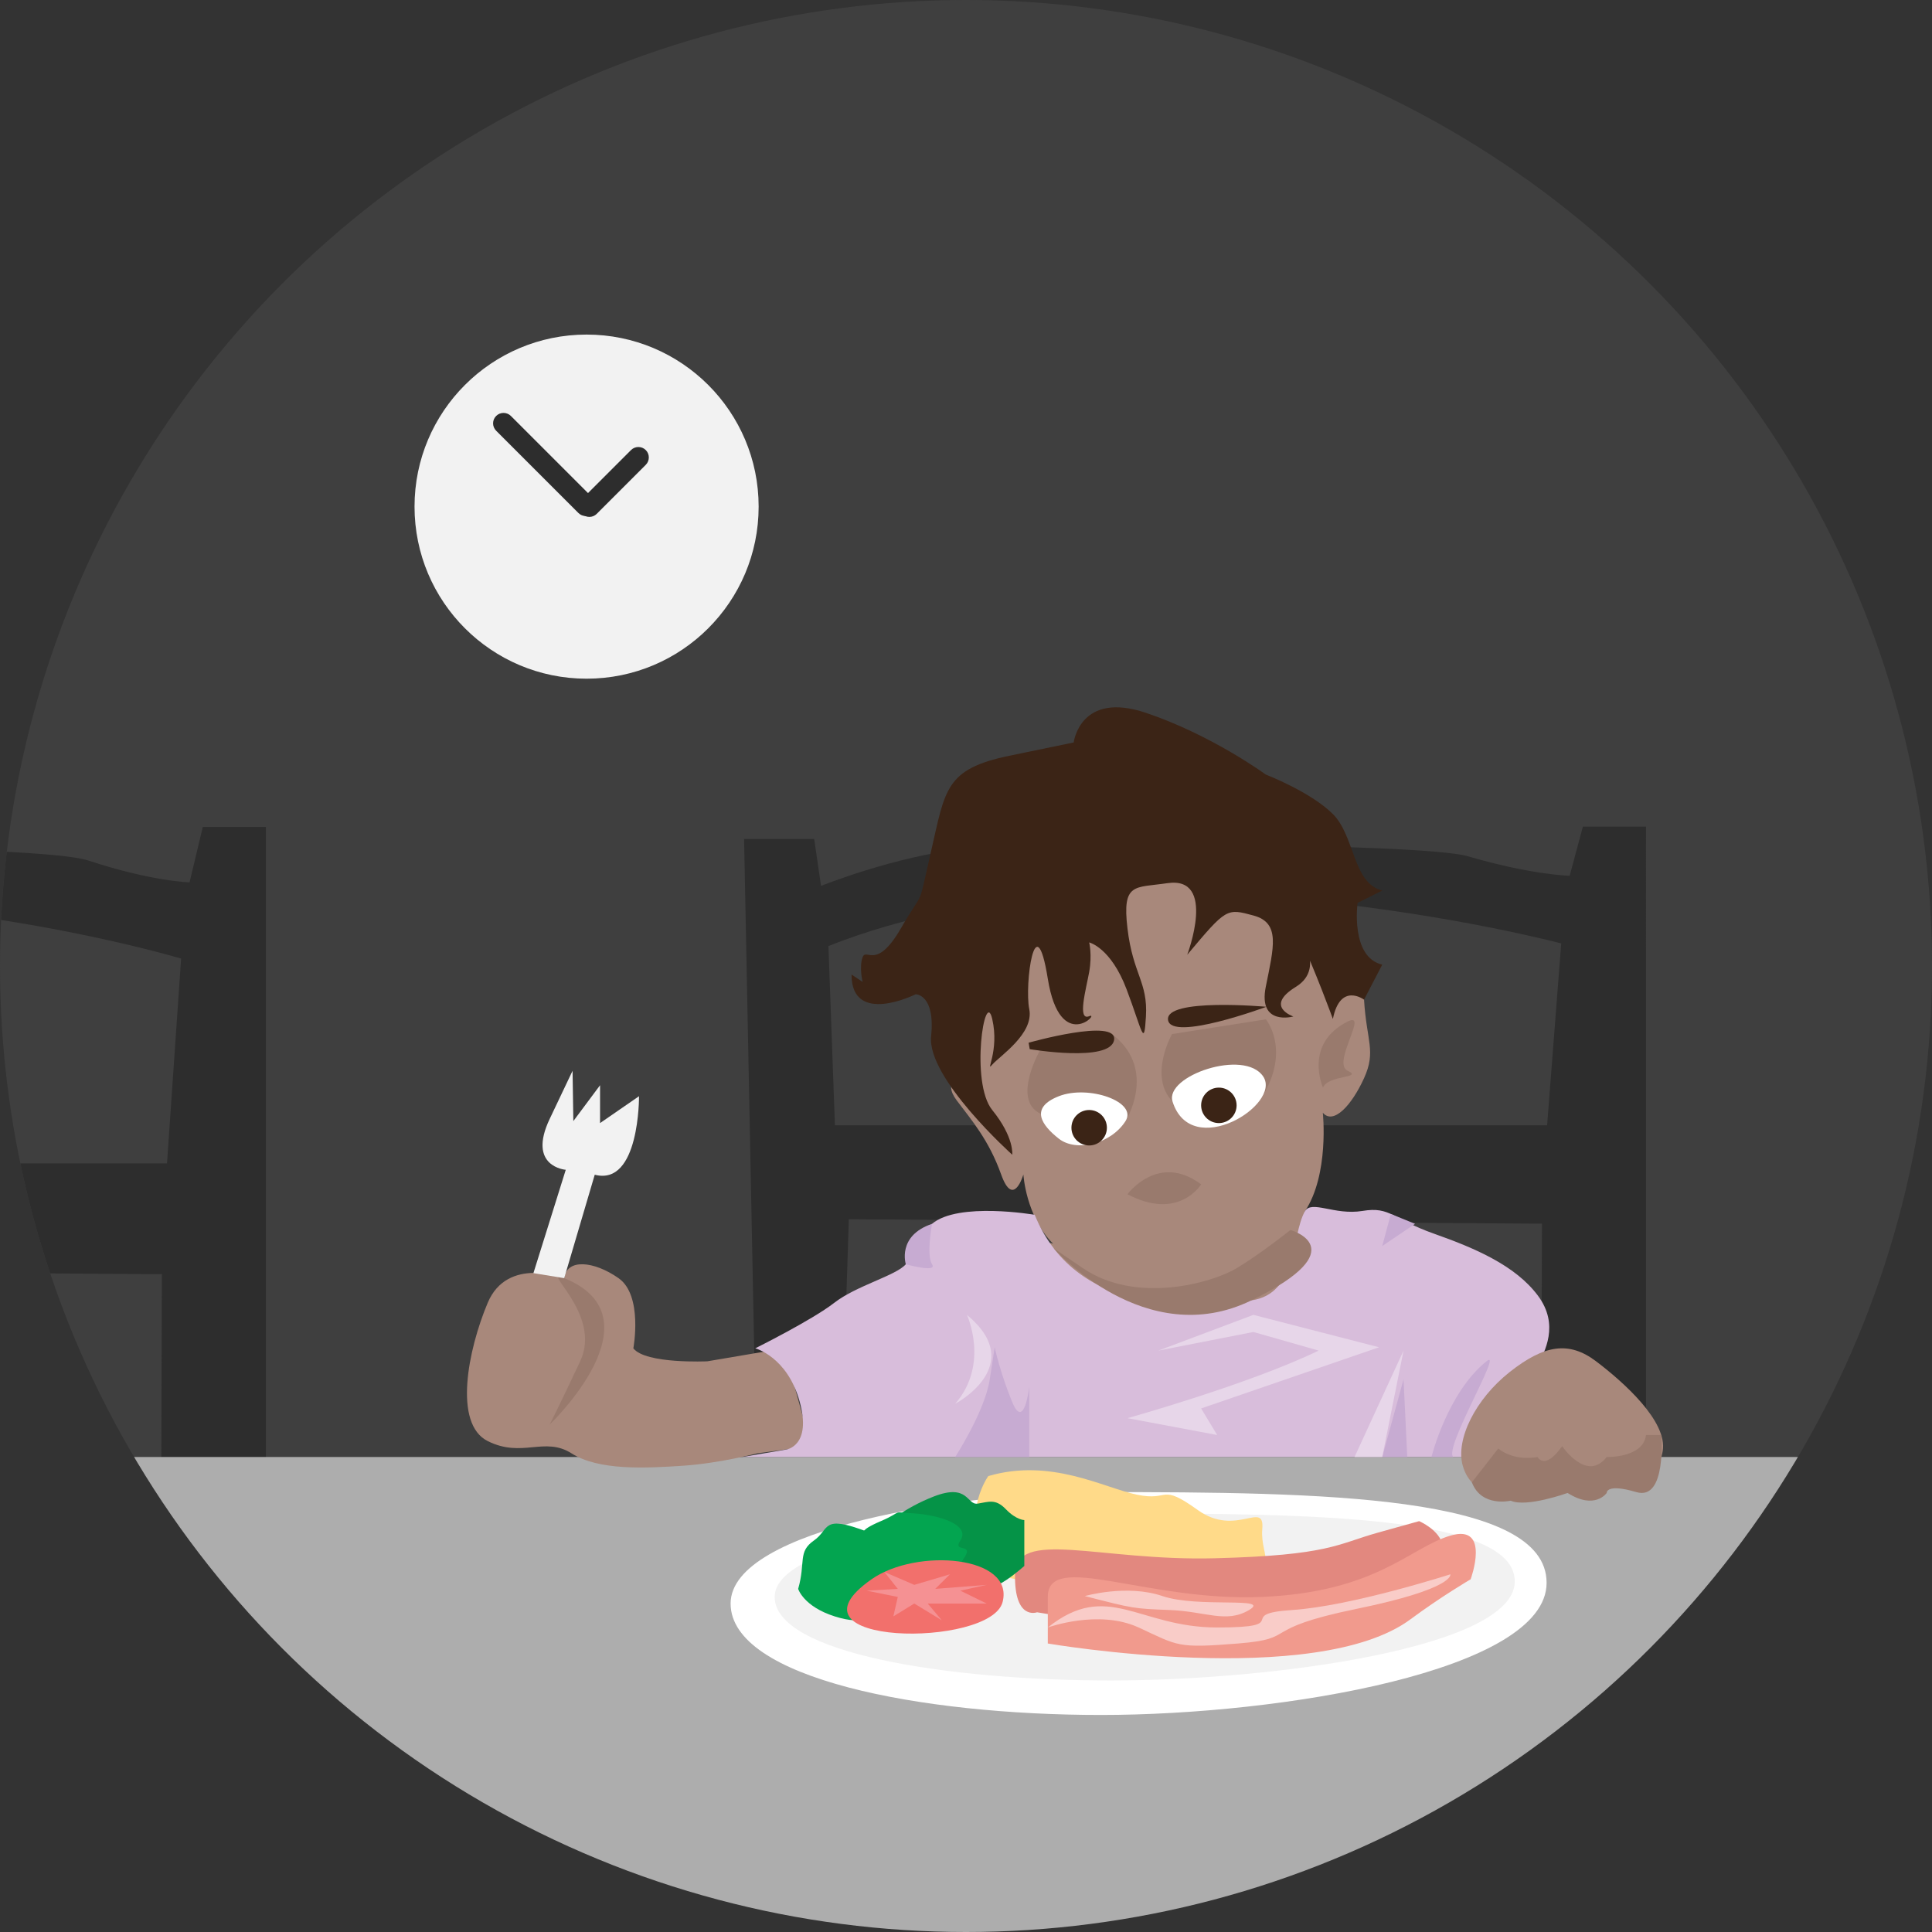 <?xml version="1.0" encoding="utf-8"?>
<!-- Generator: Adobe Illustrator 16.0.0, SVG Export Plug-In . SVG Version: 6.00 Build 0)  -->
<!DOCTYPE svg PUBLIC "-//W3C//DTD SVG 1.1//EN" "http://www.w3.org/Graphics/SVG/1.1/DTD/svg11.dtd">
<svg version="1.1" id="Layer_1" xmlns="http://www.w3.org/2000/svg" xmlns:xlink="http://www.w3.org/1999/xlink" x="0px" y="0px"
	 width="401.771px" height="401.771px" viewBox="0 0 401.771 401.771" enable-background="new 0 0 401.771 401.771"
	 xml:space="preserve">
<rect x="0" y="0" width="401.771" height="401.771" fill="#333333" stroke="none"/>
<g>
	<g>
		<defs>
			<circle id="SVGID_1_" cx="200.886" cy="200.885" r="200.886"/>
		</defs>
		<clipPath id="SVGID_2_">
			<use xlink:href="#SVGID_1_"  overflow="visible"/>
		</clipPath>
		<g clip-path="url(#SVGID_2_)">
			<rect x="-14.043" y="-18.614" fill="#3F3F3F" width="421.761" height="323.308"/>
			<path fill="#2D2D2D" d="M42.17,171.982l-2.748,11.505c0,0-7.793-0.158-21.157-4.566c-9.701-3.201-90.69-3.47-104.96-1.735
				c-14.27,1.735-29.564,8.674-29.564,8.674l-1.425-10.987h-14.58l2.23,126.953l18.594-4.111l0.957-33.77l144.145,1.036
				l-0.136,47.047l21.771,2.465V171.982H42.17z M34.731,241.937h-148.104l-1.349-41.977c61.725-27.757,152.386-0.618,152.386-0.618
				L34.731,241.937z"/>
			<rect x="-5.35" y="302.988" fill="#ADADAD" width="413.068" height="112.397"/>
			<path fill="#FFFFFF" d="M228.986,310.29c45.429,0,92.639,0.539,92.639,18.862s-55.229,27.486-92.639,27.486
				c-37.413,0-77.052-7.545-77.052-23.174C151.935,317.834,200.48,310.29,228.986,310.29z"/>
			<path fill="#F2F2F2" d="M230.985,314.723c41.204,0,84.022,0.404,84.022,14.139s-50.091,20.602-84.022,20.602
				s-69.886-5.654-69.886-17.369C161.099,320.377,205.131,314.723,230.985,314.723z"/>
			<path fill="#FFDA89" d="M205.53,306.955c13.038-3.801,23.899,2.411,30.896,3.872c6.996,1.459,4.686-2.529,12.662,3.194
				c7.979,5.725,13.94-2.145,13.41,3.96c-0.532,6.105,4.874,9.271-7.94,8.557c-12.813-0.716-47.071,7.477-50.584-2.66
				C200.462,313.742,205.53,306.955,205.53,306.955z"/>
			<path fill="#2D2D2D" d="M329.17,171.908l-2.748,10.214c0,0-7.793-0.14-21.157-4.054c-9.701-2.841-90.69-3.08-104.96-1.54
				c-14.27,1.54-29.564,7.7-29.564,7.7l-1.425-9.753h-14.579l2.229,112.7l18.594-3.649l0.957-29.978l144.145,0.919l-0.136,41.766
				l21.771,2.188V171.908H329.17z M321.731,234.008H173.628l-1.349-37.264c61.725-24.641,152.386-0.549,152.386-0.549
				L321.731,234.008z"/>
			<path fill="#A8887B" d="M218.977,258.611c-5.646-5.646-6.16-14.373-6.16-14.373s-2.054,7.187-4.621,0
				c-2.566-7.188-6.16-11.295-9.239-15.401c-3.079-4.107,1.026-4.62,0-8.213c-1.027-3.594-14.888-30.288,6.673-46.715
				c21.561-16.427,30.288-20.534,48.256-13.347c17.968,7.187,27.72,20.021,26.181,35.934c-1.54,15.915,0.158,8.214,0.158,8.214
				s2.922-5.452,3.435,3.177c0.514,8.629,2.566,10.683,0,16.33c-2.567,5.646-6.36,9.753-8.57,7.187c0,0,1.385,12.835-3.749,20.534
				l10.78,1.54l9.754,7.7c0,0-21.562,25.154-43.123,21.562c-21.561-3.593-36.388-18.479-35.42-25.154L218.977,258.611z"/>
			<path fill="#A8887B" d="M163.021,280.392l-15.914,2.698c0,0-12.833,0.603-15.4-2.698c0,0,2.054-10.999-3.08-14.593
				c-5.133-3.595-10.78-4.106-11.293,0c0,0-11.808-4.622-15.914,5.132c-4.106,9.755-7.187,25.154,0,28.749
				c7.187,3.593,11.807-1.028,17.454,2.566c5.646,3.593,15.4,3.081,23.101,2.566c7.7-0.513,15.4-2.566,15.4-2.566l11.293-1.54
				L163.021,280.392z"/>
			<path fill="#D8BDDB" d="M215.175,252.625c0,0-15.901-2.741-21.353,1.88c-5.452,4.62-3.398,6.025-5.452,8.403
				c-2.054,2.376-10.267,4.431-14.887,8.023c-4.62,3.594-16.427,9.46-16.427,9.46s6.641,1.729,9.224,11.021
				s-2.732,10.018-2.732,10.018l-9.121,1.558h149.66c0,0,14.337-16.027,15.7-18.946c1.366-2.922,4.621-8.491,0-14.649
				c-4.619-6.16-12.832-9.755-21.56-12.834c-8.727-3.081-9.045-5.712-14.887-4.74c-5.844,0.971-10.636-2.368-12.003,0.119
				c-2.854,5.196-1.497,17.109-11.099,18.48C249.459,271.96,224.014,274.36,215.175,252.625z"/>
			<path fill="#A8887B" d="M304.192,304.812c-1.551-5.428,2.613-13.859,9.776-19.506c7.164-5.648,12.297-6.485,17.944-2.217
				c5.647,4.27,14.887,12.482,13.86,18.644c-1.027,6.16-6.237,7.7-11.846,6.673c0,0-7.414,4.693-10.875,0.293
				c0,0-8.548,6.112-9.084,1.883C313.969,310.582,306.246,311.999,304.192,304.812z"/>
			<path fill="#C7ABD2" d="M198.637,302.988c0,0,6.16-9.469,7.188-16.142c1.027-6.675,1.027-6.675,1.027-6.675
				s1.141,5.363,3.649,11.408c2.511,6.047,3.536-3.195,3.536-3.195v14.604H198.637z"/>
			<path fill="#3B2416" d="M242.749,183.662c-6.806,1.01-9.422-0.196-8.286,9.399c1.136,9.595,4.266,11.106,3.841,18.321
				c-0.394,6.671-0.724,3.081-4.023-5.646c-3.302-8.728-7.782-9.753-7.782-9.753s0.651,2.567,0,6.161
				c-0.653,3.594-2.516,10.225,0,9.181c2.514-1.044-6.038,8.118-8.604-7.796c-2.566-15.914-4.883,1.182-3.857,6.315
				c1.027,5.134-6.16,9.772-7.7,11.56s1.54-2.833,0-9.506c-1.54-6.674-4.62,13.229,0,18.935c4.62,5.706,4.165,9.298,4.165,9.298
				s-17.776-15.915-16.874-24.64c0.9-8.724-3.204-8.727-3.204-8.727s-13.347,6.673-13.347-4.107l2.31,1.54c0,0-0.771-3.08,0-5.133
				c0.771-2.053,2.823,2.884,7.957-6.001c5.133-8.886,3.329-3.239,6.284-16.074c2.956-12.834,2.921-17.062,16.285-19.825
				c13.365-2.762,13.365-2.762,13.365-2.762s1.303-10.78,15.026-6.16c13.722,4.62,24.917,12.833,24.917,12.833
				s9.337,3.594,13.957,8.214c4.621,4.621,4.106,14.375,10.268,15.914l-5.133,2.566c0,0-1.54,11.295,5.133,12.834l-3.788,7.285
				c0,0-4.939-3.691-6.479,4.009c0,0-3.593-9.949-7.7-18.835c0,0,6.675,8.055,0,12.162c-6.673,4.106-0.513,6.16-0.513,6.16
				s-7.379,2.053-5.744-6.16c1.637-8.214,3.117-13.286-2.53-14.827c-5.647-1.54-5.647-1.54-13.8,8.153
				C246.893,198.549,253.12,182.122,242.749,183.662z"/>
			<path fill="#997A6D" d="M234.463,248.345c0,0,6.401-8.727,15.318-2.055C249.781,246.289,245.133,253.99,234.463,248.345z"/>
			<path fill="#997A6D" d="M216.479,218.024c0,0-6.329,10.752,0,13.623c0,0,11.269-9.551,17.579,1.492c0,0,6.596-10.41-2.388-17.764
				L216.479,218.024z"/>
			<path fill="#FFFFFF" d="M234.058,233.14c2.569-4.016-7.7-7.594-13.86-5.179c-6.16,2.417-3.593,6.025,0,8.84
				C223.791,239.618,230.979,237.955,234.058,233.14z"/>
			<circle fill="#3B2416" cx="226.498" cy="234.519" r="3.688"/>
			<path fill="#997A6D" d="M243.718,215.042c0,0-4.956,8.823,0.119,14.028c0,0,15.165,4.722,18.703-1.109
				c5.913-9.738,0.709-15.988,0.709-15.988L243.718,215.042z"/>
			<path fill="#FFFFFF" d="M243.837,229.07c-1.685-5.335,14.957-11.055,18.858-5.202C266.596,229.72,247.738,241.426,243.837,229.07
				z"/>
			<circle fill="#3B2416" cx="253.471" cy="229.864" r="3.688"/>
			<path fill="#3B2416" d="M242.901,212.103c-0.651-4.639,20.452-2.735,20.452-2.735S243.549,216.709,242.901,212.103z"/>
			<path fill="#3B2416" d="M213.904,216.84c0,0,18.606-5.269,17.775-0.552c-0.836,4.716-17.542,1.889-17.542,1.889"/>
			<path fill="#C7ABD2" d="M309.118,283.089c3.713-2.982-8.919,18.074-6.922,19.899h-4.516
				C297.682,302.988,301.014,289.602,309.118,283.089z"/>
			<polygon fill="#C7ABD2" points="292.654,302.988 291.873,286.847 287.445,302.988 			"/>
			<path fill="#C7ABD2" d="M193.822,254.505c0,0-1.222,6.538,0,8.401c1.222,1.864-5.452,0-5.452,0S186.49,256.982,193.822,254.505z"
				/>
			<polygon fill="#C7ABD2" points="289.232,252.45 287.445,259.119 294.27,254.505 			"/>
			<path fill="#997A6D" d="M268.35,255.785c0,0-6.059,4.861-11.19,7.95c-5.133,3.089-20.883,7.522-31.948,0
				c-6.063-4.12-6.063-4.12-6.063-4.12s19.019,21.584,41.093,10.803C282.313,259.638,268.35,255.785,268.35,255.785z"/>
			<path fill="#E2887F" d="M215.66,335.285c0,0,43.319,7.554,66.386-0.698c30.413-10.884,13.071-18.257,13.071-18.257
				s0,0-8.544,2.383c-8.543,2.381-10.062,4.724-34.013,5.34c-23.95,0.617-41.314-6.335-41.479,3.345
				C210.915,337.078,215.66,335.285,215.66,335.285z"/>
			<path fill="#F19A8D" d="M217.894,341.775c0,0,55.804,9.557,75.463-5.063c6.215-4.621,12.469-8.286,12.469-8.286
				s4.283-11.611-4.217-9.083c-8.502,2.527-15.271,11.722-39.206,12.75c-23.938,1.025-44.507-9.683-44.507,0
				C217.896,341.775,217.894,341.775,217.894,341.775z"/>
			<path fill="#997A6D" d="M117.334,265.799c-5.251-2.122,7.984,7.376,3.318,17.29c-4.665,9.917-6.337,13.143-6.337,13.143
				S137.673,274.011,117.334,265.799z"/>
			<path fill="#F2F2F2" d="M110.927,264.758l6.726-21.493c0,0-8.089-0.592-3.338-10.589c4.752-9.999,4.752-9.999,4.752-9.999
				l0.162,10.463l5.555-7.458v7.871l8.104-5.59c0,0,0.145,18.763-9.209,16.328l-6.346,21.508L110.927,264.758z"/>
			<path fill="#F9CCC8" d="M217.894,338.445c0,0,10.563-3.842,18.886,0c8.321,3.841,7.932,4.354,20.703,3.328
				c12.772-1.026,3.908-2.944,24.563-7.187s19.562-7.199,19.562-7.199s-20.571,6.622-32.892,7.425
				c-12.319,0.803,0.719,3.633-15.609,3.633C236.779,338.445,230.346,328.523,217.894,338.445z"/>
			<path fill="#F9CCC8" d="M225.595,331.913c10.148,2.609,10.148,2.609,17.651,2.899c7.503,0.287,11.752,2.833,16.51,0
				c4.758-2.835-10.603-0.373-18.014-2.899C234.334,329.387,225.595,331.913,225.595,331.913z"/>
			<path fill="#059347" d="M194.206,311.197c7.229-2.793,6.827,1.849,9.109,1.493c2.283-0.355,3.689-1.097,5.859,1.161
				c2.172,2.256,3.838,2.256,3.838,2.256v9.551c-7.313,6.362-8.944,4.759-12.491,4.021c-3.55-0.738-0.867-3.672-6.315-2.719
				c-5.447,0.955-6.298,4.356-10.236,1.372c-3.938-2.983-7.864-8.165-3.537-9.772C184.759,316.95,187.659,313.729,194.206,311.197z"
				/>
			<path fill="#03A550" d="M165.983,330.415c1.603-5.582-0.14-7.67,3.279-10.059c3.42-2.39,1.43-5.507,11.171-1.799
				c9.74,3.708,17.106,5.071,17.106,5.071s6.339-1.899,0,3.758c-6.34,5.66-6.404,9.273-11.763,8.75c-5.358-0.523-5.696,2.064-12.2,0
				C167.072,334.073,165.983,330.415,165.983,330.415z"/>
			<path fill="#03A550" d="M178.543,318.984c1.89-0.427-0.313-0.539,4.627-2.653c4.94-2.114,1.778-1.965,6.958-1.608
				c5.178,0.358,11.753,2.361,9.582,5.635c-2.171,3.272,5.596-0.953-2.171,7.031C189.771,335.375,178.543,318.984,178.543,318.984z"
				/>
			<path fill="#F2706C" d="M181.291,328.387c9.384-6.54,29.684-4.861,27.206,4.764C206.017,342.776,161.269,342.342,181.291,328.387
				z"/>
			<polygon fill="#F59193" points="197.54,327.388 190.128,329.581 183.904,326.897 186.701,330.415 180.225,330.791 
				186.701,332.094 185.777,336.137 190.128,333.465 195.854,336.949 192.923,333.465 205.185,333.465 199.711,330.791 
				205.185,329.581 194.494,330.415 			"/>
			<path fill="#997A6D" d="M280.259,212.433c4.499-2.261-3.398,8.703,0,10.244c3.399,1.54-4.105,0.836-5.133,3.498
				C275.126,226.175,271.019,217.075,280.259,212.433z"/>
			<path fill="#997A6D" d="M311.574,301.219c3.452,2.8,8.168,1.77,8.168,1.77s1.466,2.925,5.119-2.245c0,0,5.117,7.606,9.261,2.245
				c0,0,7.598,0.24,8.175-4.569h3.168c0,0,1.173,13.755-5.182,11.871c-6.355-1.885-6.16,0.178-6.16,0.178s-2.441,3.602-8.131,0
				c0,0-8.56,3.088-11.828,1.605c0,0-6.08,1.458-8.079-3.813L311.574,301.219z"/>
			<polygon fill="#E7D6E9" points="291.873,280.865 281.685,302.988 287.445,302.988 			"/>
			<path fill="#E7D6E9" d="M274.218,280.865c-14.492,7.007-39.755,14.052-39.755,14.052l18.657,3.502l-3.338-5.525l36.997-12.723
				l-26.126-6.738l-19.762,7.432l19.762-3.874L274.218,280.865z"/>
			<path fill="#E7D6E9" d="M201.078,273.434c0,0,4.746,10.229-2.441,18.494C198.637,291.926,213.786,283.962,201.078,273.434z"/>
			<g>
				<circle fill="#F2F2F2" cx="121.984" cy="105.357" r="35.78"/>
				<path fill="#2D2D2D" d="M124.091,106.861c-0.847,0.847-2.221,0.847-3.068,0l0,0c-0.847-0.847-0.848-2.221,0-3.068l10.2-10.2
					c0.848-0.847,2.222-0.847,3.069,0l0,0c0.847,0.847,0.847,2.221,0,3.069L124.091,106.861z"/>
				<path fill="#2D2D2D" d="M123.353,103.611c0.847,0.848,0.847,2.221,0,3.068l0,0c-0.847,0.847-2.221,0.848-3.069,0l-17.107-17.107
					c-0.848-0.848-0.848-2.222,0-3.069l0,0c0.847-0.847,2.221-0.847,3.069,0L123.353,103.611z"/>
			</g>
		</g>
	</g>
	<g>
		<defs>
			<circle id="SVGID_3_" cx="200.886" cy="200.885" r="200.886"/>
		</defs>
		<clipPath id="SVGID_4_">
			<use xlink:href="#SVGID_3_"  overflow="visible"/>
		</clipPath>
	</g>
</g>
</svg>
